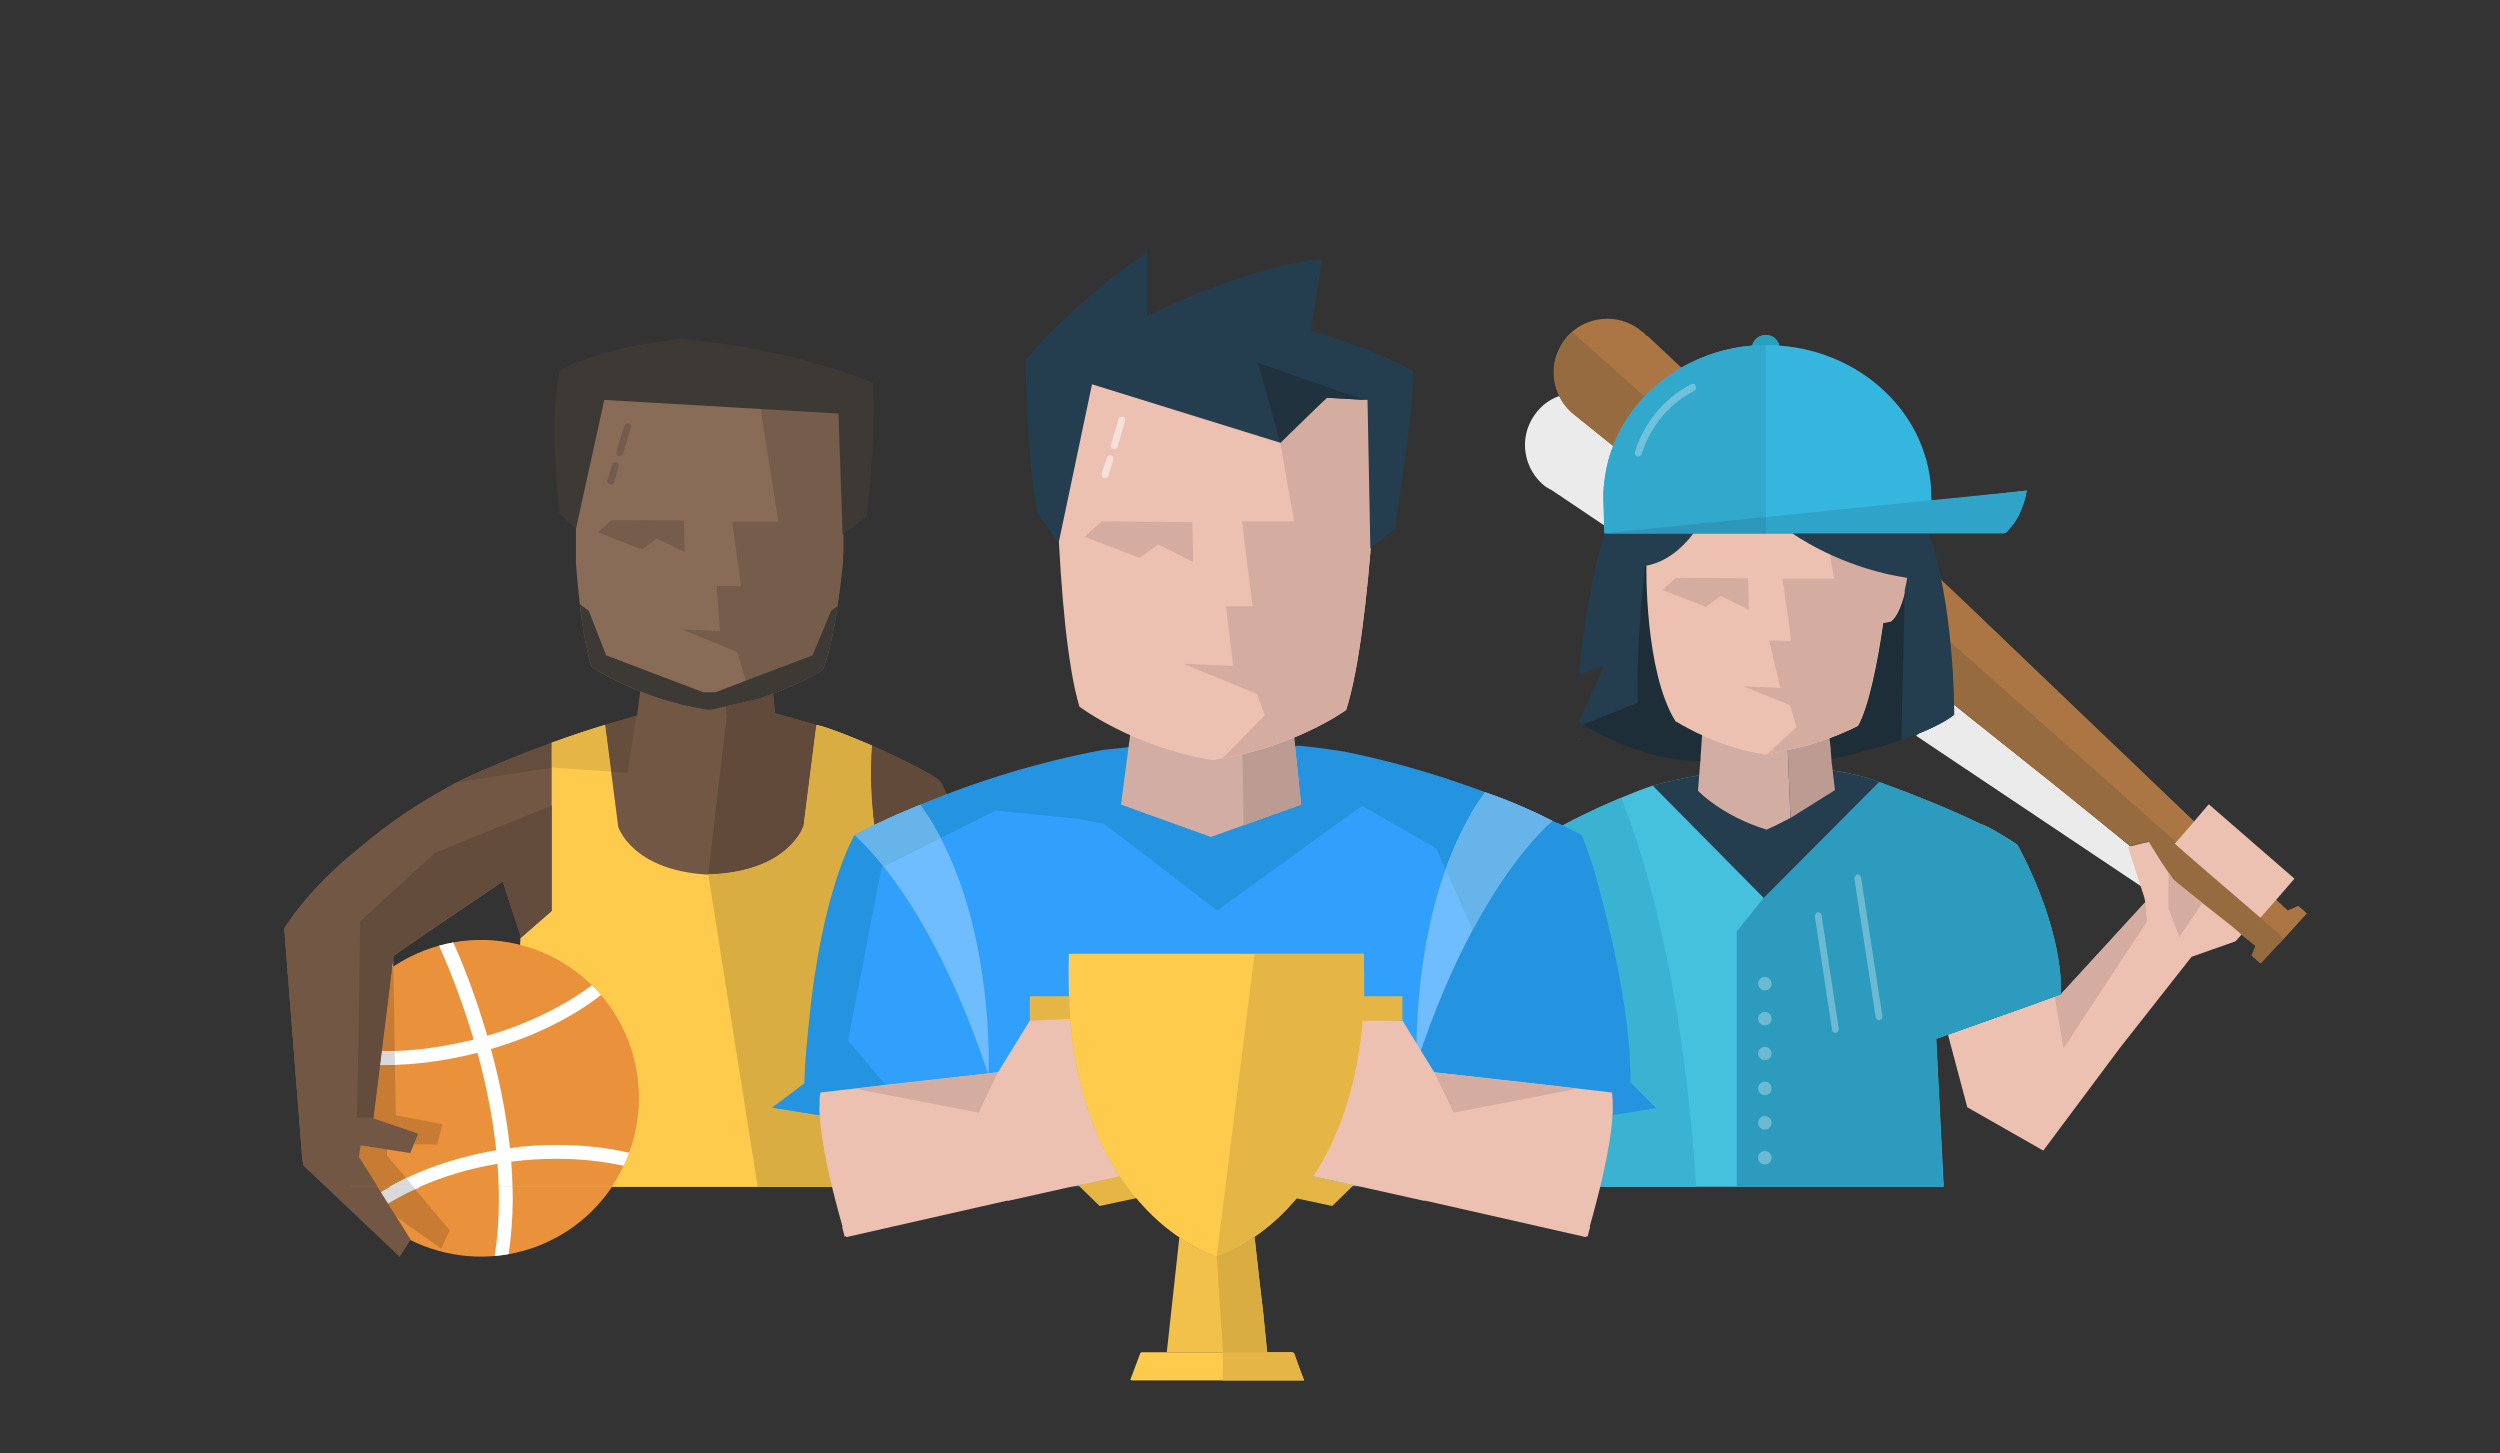 <svg width="351" height="204" viewBox="0 0 351 204" fill="none" xmlns="http://www.w3.org/2000/svg">
<rect x="0" y="0" width="351" height="204" fill="#333333" stroke="none"/>
<g clip-path="url(#clip0_1865_167)">
<path d="M225.699 73.477H225.758V73.418L225.699 69.464V68.402C225.817 66.454 226.171 64.566 226.76 62.796L221.277 58.37C221.041 58.193 220.864 58.016 220.628 57.839C219.921 57.19 219.331 56.422 218.918 55.596C217.562 56.068 216.383 56.954 215.499 58.193C213.14 61.438 213.848 65.982 217.091 68.402H217.149C217.385 68.579 217.621 68.697 217.857 68.815L225.581 74.008L225.64 73.89L225.581 74.008C225.64 73.772 225.699 73.595 225.699 73.595V73.477Z" fill="#EBEBEB"/>
<path d="M231.277 47.12L231.218 47.178C231.041 47.001 230.805 46.765 230.628 46.588H230.569C227.739 44.11 223.494 44.169 220.723 46.588L220.605 46.706C220.546 46.765 220.487 46.824 220.428 46.883C220.31 47.001 220.133 47.12 220.074 47.237L220.015 47.297C217.951 49.716 217.657 53.02 218.954 55.676C219.366 56.502 219.897 57.269 220.664 57.918C220.899 58.095 221.076 58.273 221.312 58.45L226.796 62.875V62.757C227.739 60.161 229.213 57.741 231.1 55.735C232.515 54.201 234.284 52.843 236.171 51.722L231.277 47.12Z" fill="#AB7643"/>
<path d="M218.128 52.253C218.128 54.319 219.013 56.384 220.664 57.918C220.899 58.095 221.076 58.273 221.312 58.45L226.737 62.816C227.68 60.22 229.154 57.859 231.041 55.794L220.723 46.588L220.605 46.706C220.546 46.765 220.487 46.824 220.428 46.883C220.31 47.001 220.133 47.12 220.074 47.237C218.777 48.713 218.128 50.483 218.128 52.253Z" fill="#966B40"/>
<path d="M283.222 118.581C283.222 118.581 279.39 116.044 278.092 115.69C275.321 114.333 271.96 112.916 269.248 111.854C268.172 111.399 267.098 111.002 266.062 110.622C265.681 110.502 265.255 110.346 264.767 110.143C264.573 110.062 264.372 109.991 264.175 109.915C263.957 109.834 263.824 109.789 263.824 109.789C263.173 109.562 262.538 109.35 261.923 109.153C260.407 108.714 258.841 108.392 257.257 108.166L257.574 111.501V111.619C255.274 113.094 253.093 114.274 251.442 115.1L251.324 115.159C249.26 116.163 247.963 116.694 247.963 116.694C242.008 114.982 238.588 111.855 238.352 111.619V111.678V111.619V111.56C238.352 111.2 238.442 110.125 238.582 108.842C234.639 109.538 232.039 110.3 232.039 110.3C231.961 110.327 231.885 110.352 231.807 110.38C231.277 110.557 230.687 110.793 230.156 110.97C226.088 112.563 222.727 114.156 220.899 115.1C220.369 115.395 219.838 115.631 219.366 115.927C219.307 116.045 219.19 116.34 219.19 116.34C218.305 118.287 214.119 127.729 214.119 132.45L218.187 134.043L208.635 138.646L210.64 166.617H272.904L271.843 145.845L273.493 145.255L287.232 140.357L288.706 139.826L289.354 139.59C289.59 129.675 283.222 118.581 283.222 118.581Z" fill="#45C0DD"/>
<path d="M264.767 110.143C264.522 110.045 264.33 109.972 264.175 109.915C264.373 109.991 264.572 110.061 264.767 110.143Z" fill="#45C0DD"/>
<path d="M266.062 110.622C265.623 110.461 265.189 110.301 264.767 110.143C265.255 110.346 265.682 110.501 266.062 110.622Z" fill="#45C0DD"/>
<path d="M214.126 132.16C214.123 132.257 214.119 132.355 214.119 132.448L216.148 133.243L216.482 133.082L214.126 132.16Z" fill="#35B6DF"/>
<path d="M220.899 115.1C220.369 115.395 219.838 115.631 219.366 115.926C219.307 116.044 219.19 116.339 219.19 116.339C218.323 118.248 214.286 127.355 214.126 132.16L216.482 133.083L216.148 133.244L218.187 134.042L208.635 138.645L210.639 166.616H238.128C236.073 133.715 229.066 115.5 227.602 112.006C224.696 113.227 222.328 114.362 220.899 115.1Z" fill="#3AB2D2"/>
<path d="M299.378 119.053L288.588 110.261L278.269 102.058L277.444 101.409L274.26 98.872L269.012 103.298L300.675 124.482L299.378 119.053Z" fill="#EBEBEB"/>
<path d="M320.486 131.977L323.847 128.259C323.847 128.259 323.08 127.492 322.668 127.197C322.668 127.197 321.96 127.551 321.194 127.846L319.543 126.312L307.986 115.277L288.352 96.511L274.968 83.706L271.96 80.874C272.491 83.588 273.022 86.657 273.434 89.843C273.67 91.614 273.906 93.384 274.024 95.154C274.083 96.452 274.142 97.633 274.142 98.754L276.383 100.583L277.267 101.291L278.092 101.94L288.293 110.084L299.024 118.699L300.852 118.227L301.441 118.05H301.5L303.918 122.594L313.47 130.266L314.531 131.092L316.654 132.803C316.359 133.511 316.123 134.16 316.123 134.16L317.302 135.222L320.486 131.977Z" fill="#966B40"/>
<path d="M305.392 118.404L308.045 115.336L288.411 96.57L275.026 83.765L272.019 80.933C272.55 83.647 273.081 86.716 273.493 89.902L305.392 118.404Z" fill="#AB7643"/>
<path d="M320.486 131.977L320.722 131.682L273.552 89.902C273.788 91.672 274.024 93.443 274.142 95.213C274.201 96.511 274.26 97.692 274.26 98.813L276.5 100.642L277.385 101.35L278.21 101.999L288.411 110.143L299.142 118.758L300.97 118.286L301.559 118.109H301.618L304.036 122.653L313.587 130.325L314.649 131.151L316.771 132.862C316.477 133.57 316.241 134.219 316.241 134.219L317.42 135.281L319.72 132.744L320.486 131.977Z" fill="#966B40"/>
<path d="M304.684 123.184L305.156 123.538L307.868 125.722L304.684 123.184Z" fill="#EDC1B2"/>
<path d="M304.448 123.361V123.007L304.33 122.889L304.095 122.712L304.33 123.243L304.448 123.361Z" fill="#DAB2A4"/>
<path d="M301.618 118.168L300.97 118.345L301.618 118.227V118.168Z" fill="#AB7643"/>
<path d="M307.868 125.722L311.76 128.79L311.583 128.672L304.448 122.948L304.684 123.184L307.868 125.722Z" fill="#AB7643"/>
<path d="M304.449 122.948L304.33 122.889L304.449 123.008V122.948Z" fill="#AB7643"/>
<path d="M311.76 128.79L313.411 130.089L311.583 128.672L311.76 128.79Z" fill="#966B40"/>
<path d="M323.847 128.259C323.847 128.259 323.08 127.492 322.668 127.197C322.668 127.197 321.96 127.551 321.194 127.846L319.543 126.312L317.361 128.849L320.663 131.741L323.847 128.259Z" fill="#AB7643"/>
<path d="M288.706 139.825L288.765 140.356L288.706 139.825Z" fill="#EDC1B2"/>
<path d="M304.448 123.361L304.802 124.01L305.156 123.538L304.684 123.184L304.448 122.948V123.007V123.361Z" fill="#C4A093"/>
<path d="M313.411 130.089L311.76 128.79L307.868 125.722L305.156 123.538L303.505 121.119L301.677 118.168L301.618 118.227L300.97 118.345L299.142 118.817H299.083L298.788 118.876V118.994L301.029 125.899L301.205 126.666L289.354 139.589L288.706 139.825L285.168 141.124L273.493 145.254L276.206 155.463L286.878 161.541L297.668 147.084L307.691 134.337L313.882 132.154L314.708 131.21L313.411 130.089Z" fill="#EDC1B2"/>
<path d="M305.981 131.564L309.224 126.784L307.868 125.722L305.156 123.538L304.448 122.476V127.551L305.981 131.564Z" fill="#D5ADA0"/>
<path d="M301.441 129.321C301.441 129.026 301.205 126.666 301.205 126.666L300.97 126.961V126.902L289.354 139.589L288.706 139.825L288.47 139.884L289.708 147.202L301.323 129.557C301.382 129.439 301.441 129.321 301.441 129.321Z" fill="#D5ADA0"/>
<path d="M305.333 118.463L308.104 120.883L317.361 128.849L319.543 126.371L322.137 123.361L310.109 112.916L308.045 115.336L305.392 118.404L305.333 118.463Z" fill="#EDC1B2"/>
<path d="M287.231 140.356L288.706 139.825L289.354 139.589C289.413 137.996 289.236 136.403 289 134.809L275.38 139.235L270.899 133.511L271.842 145.785V145.844L273.493 145.254L287.231 140.356Z" fill="#288BAB"/>
<path d="M287.231 140.356L288.706 139.825L289.354 139.589C289.413 137.996 289.236 136.403 289 134.809L275.38 139.235L270.899 133.511L271.842 145.785V145.844L273.493 145.254L287.231 140.356Z" fill="#288BAB"/>
<path d="M221.725 103.77L221.666 103.711V103.77L221.784 103.829V103.77H221.725Z" fill="#85706B"/>
<path d="M232.039 110.299L247.801 126.253L264.095 109.886C263.922 109.822 263.824 109.789 263.824 109.789C263.791 109.772 263.757 109.758 263.724 109.741C250.453 104.89 232.039 110.299 232.039 110.299Z" fill="#253E4F"/>
<path d="M283.222 118.581C283.222 118.581 279.39 116.044 278.092 115.69C275.321 114.333 271.96 112.916 269.248 111.854C268.172 111.399 267.098 111.002 266.062 110.622C265.681 110.502 265.255 110.346 264.767 110.143C264.572 110.062 264.372 109.991 264.175 109.915C263.957 109.834 263.824 109.789 263.824 109.789L263.706 109.907L247.786 125.899L247.668 126.017L247.55 126.135L243.836 130.797V143.012V166.616H272.845L271.842 145.844L273.493 145.254L287.232 140.356L288.706 139.825L289.354 139.589C289.59 129.675 283.222 118.581 283.222 118.581Z" fill="#2D9BBE"/>
<path d="M266.062 110.622C265.623 110.461 265.189 110.301 264.767 110.143C265.255 110.346 265.682 110.501 266.062 110.622Z" fill="#2D9BBE"/>
<path d="M264.175 109.915C264.373 109.991 264.572 110.061 264.767 110.142C264.522 110.045 264.33 109.972 264.175 109.915Z" fill="#2D9BBE"/>
<path d="M260.817 122.771H260.758C260.64 122.771 260.581 122.83 260.522 122.948C260.404 123.066 260.345 123.184 260.345 123.302L263.352 142.835C263.411 143.071 263.588 143.248 263.824 143.248H263.883C264.119 143.189 264.295 142.953 264.295 142.717L261.288 123.184C261.229 122.948 261.053 122.771 260.817 122.771Z" fill="#6CB9D2"/>
<path d="M255.274 128.082H255.215C255.097 128.082 255.038 128.141 254.979 128.259C254.861 128.377 254.802 128.495 254.802 128.613L257.22 144.605C257.279 144.841 257.456 145.018 257.692 145.018H257.751C257.986 144.959 258.163 144.723 258.163 144.487L255.746 128.495C255.687 128.259 255.51 128.082 255.274 128.082Z" fill="#6CB9D2"/>
<path d="M247.786 137.17C247.255 137.17 246.843 137.583 246.843 138.114C246.843 138.645 247.255 139.058 247.786 139.058C248.317 139.058 248.729 138.645 248.729 138.114C248.729 137.642 248.317 137.17 247.786 137.17Z" fill="#6CB9D2"/>
<path d="M247.786 142.068C247.255 142.068 246.843 142.481 246.843 143.012C246.843 143.543 247.255 143.956 247.786 143.956C248.317 143.956 248.729 143.543 248.729 143.012C248.729 142.481 248.317 142.068 247.786 142.068Z" fill="#6CB9D2"/>
<path d="M247.786 146.966C247.255 146.966 246.843 147.379 246.843 147.91C246.843 148.441 247.255 148.854 247.786 148.854C248.317 148.854 248.729 148.441 248.729 147.91C248.729 147.438 248.317 146.966 247.786 146.966Z" fill="#6CB9D2"/>
<path d="M247.786 151.863C247.255 151.863 246.843 152.277 246.843 152.808C246.843 153.339 247.255 153.752 247.786 153.752C248.317 153.752 248.729 153.339 248.729 152.808C248.729 152.277 248.317 151.863 247.786 151.863Z" fill="#6CB9D2"/>
<path d="M247.786 156.702C247.255 156.702 246.843 157.115 246.843 157.646C246.843 158.178 247.255 158.591 247.786 158.591C248.317 158.591 248.729 158.178 248.729 157.646C248.729 157.115 248.317 156.702 247.786 156.702Z" fill="#6CB9D2"/>
<path d="M247.786 161.6C247.255 161.6 246.843 162.013 246.843 162.544C246.843 163.075 247.255 163.489 247.786 163.489C248.317 163.489 248.729 163.075 248.729 162.544C248.729 162.072 248.317 161.6 247.786 161.6Z" fill="#6CB9D2"/>
<path d="M274.259 98.538C274.259 98.538 274.259 98.538 274.259 98.479C274.259 97.358 274.2 96.177 274.141 94.879C273.965 93.109 273.788 91.279 273.552 89.568C273.139 86.382 272.608 83.313 272.078 80.599C271.665 78.356 271.252 76.409 270.898 74.816H251.736H251.618H237.762H225.321C224.437 77.766 222.55 85.083 221.783 94.643L225.321 93.404L221.629 101.381L222.312 101.783C222.313 101.783 222.313 101.784 222.314 101.784C222.322 101.789 222.332 101.795 222.34 101.801L223.275 102.352C225.758 103.747 232.076 106.86 238.646 106.86H255.568C256.125 106.772 256.667 106.678 257.201 106.58C258.158 106.376 269.782 103.841 274.259 100.431C274.259 99.837 274.259 99.237 274.259 98.538Z" fill="#1E2E38"/>
<path d="M222.34 101.8C222.52 101.913 222.836 102.104 223.275 102.351L222.34 101.8Z" fill="#1E2E38"/>
<path d="M225.262 74.875C224.378 77.825 222.491 85.142 221.724 94.702L225.262 93.463L221.604 101.366L222.216 101.727C223.212 101.323 228.592 99.21 229.92 98.656C229.743 92.755 230.333 85.615 230.687 81.956C230.745 80.894 230.863 80.008 230.981 79.477L231.099 79.536C231.099 79.477 231.099 79.477 231.099 79.418C233.87 78.887 236.052 77.117 237.703 74.875H225.262Z" fill="#253E4F"/>
<path d="M248.139 105.206L248.257 105.088C248.021 105.147 247.844 105.147 247.609 105.206C244.484 104.616 241.771 103.613 239.531 102.61V102.669L239.413 102.61V102.551L239 102.374C239 102.433 239 102.551 239 102.728C238.941 103.377 238.882 104.793 238.764 106.268C238.764 106.327 238.764 106.327 238.764 106.386V106.504C238.764 106.681 238.705 106.917 238.705 107.094C238.587 108.865 238.411 110.517 238.411 110.989V111.048C238.646 111.284 242.007 114.648 248.021 116.477C248.021 116.477 249.318 115.946 251.381 114.825L250.972 104.552L248.139 105.206Z" fill="#D1ADA3"/>
<path d="M251.5 114.766L257.632 110.93L257.16 106.976L257.043 105.442V105.383V105.265L256.807 103.082V102.905V102.787C255.804 103.2 254.743 103.554 253.564 103.967L251.205 104.498L250.972 104.552L251.381 114.825C251.382 114.825 251.382 114.825 251.382 114.825L251.5 114.766Z" fill="#BC9B92"/>
<path d="M239.531 102.551C239.472 102.551 239.472 102.492 239.413 102.492V102.551C239.472 102.551 239.472 102.61 239.531 102.551Z" fill="#D1ADA3"/>
<path d="M264.413 87.444C265.002 87.385 265.474 87.267 265.474 87.267C266.476 86.559 267.125 84.493 267.538 82.9C267.774 81.72 267.891 80.776 267.891 80.776C267.656 80.717 267.42 80.599 267.184 80.54C264.118 79.418 251.736 74.875 251.736 74.875H237.762C236.111 77.058 233.929 78.887 231.158 79.418C231.158 79.418 230.863 94.171 235.227 101.252C235.816 101.606 236.524 102.019 237.349 102.433C237.821 102.669 238.352 102.964 238.941 103.2C239.118 103.259 239.236 103.318 239.413 103.436C239.472 103.436 239.472 103.436 239.531 103.495C241.771 104.498 244.484 105.383 247.609 105.914C247.609 105.914 247.785 105.973 248.139 105.914L251.205 105.265L253.564 104.734C254.743 104.38 255.804 104.026 256.807 103.672C258.517 103.023 259.873 102.433 260.875 101.901C262.29 99.364 263.528 93.581 264.413 87.444Z" fill="#EDC1B2"/>
<path d="M264.354 87.444C264.943 87.385 265.415 87.267 265.415 87.267C266.417 86.559 267.066 84.493 267.479 82.9C267.715 81.72 267.833 80.776 267.833 80.776C267.538 80.658 267.243 80.599 266.948 80.481L266.771 80.717C266.771 80.717 262.644 80.245 256.866 77.589L257.514 81.248H250.262L251.5 89.981L248.375 89.922L249.967 96.591L244.778 96.354L251.323 99.01L252.208 102.078L248.198 105.796L248.08 105.914L251.146 105.265L253.505 104.734C254.684 104.38 255.745 104.026 256.748 103.672C258.458 103.023 259.814 102.433 260.816 101.901C262.231 99.364 263.469 93.581 264.354 87.444Z" fill="#D5ADA0"/>
<path d="M245.427 81.189L235.285 81.13L233.399 82.841L239.531 85.201L241.594 83.667L245.545 85.615L245.427 81.189Z" fill="#D5ADA0"/>
<path d="M270.839 74.875H251.618C253.623 76.232 259.578 79.891 267.773 81.13C267.715 81.484 267.597 82.133 267.42 82.9L267.361 86.677L266.953 103.889C269.836 102.898 272.668 101.686 274.377 100.341C274.37 97.999 274.21 84.83 270.839 74.875Z" fill="#253E4F"/>
<path d="M274.377 100.662C274.377 100.724 274.439 100.662 274.377 100.662V100.662Z" fill="#253E4F"/>
<path d="M281.783 74.663C281.901 74.486 282.078 74.309 282.255 74.073C284.083 72.126 284.555 68.88 284.555 68.88L272.644 70.238L271.17 70.415L271.111 68.408C270.345 57.786 261.206 49.348 249.826 48.522C249.59 47.636 248.824 46.987 247.88 47.046C246.937 47.046 246.229 47.696 245.994 48.522C242.338 48.817 239.036 49.938 236.088 51.59C234.142 52.77 232.255 54.187 230.781 55.78C228.836 57.904 227.244 60.383 226.3 63.097C226.3 63.156 226.3 63.156 226.241 63.215C225.593 65.104 225.239 67.051 225.121 69.116V70.238L225.239 74.368V74.427L225.257 74.875H281.263C281.318 74.863 281.371 74.85 281.43 74.841C281.548 74.781 281.724 74.722 281.783 74.663Z" fill="#35B6DF"/>
<path d="M247.88 48.462H247.762C247.173 48.462 246.583 48.521 245.994 48.521C242.338 48.816 239.036 49.937 236.088 51.59C234.142 52.77 232.255 54.186 230.781 55.779C228.836 57.904 227.244 60.382 226.3 63.097C226.3 63.156 226.3 63.156 226.241 63.215C225.593 65.103 225.239 67.05 225.121 69.116V70.237L225.239 74.368V74.427L225.257 74.875H233.544H247.91V73.187V48.462H247.88Z" fill="#32A8CD"/>
<path d="M247.821 48.462H247.939C248.588 48.462 249.237 48.462 249.826 48.521C249.59 47.636 248.824 46.987 247.88 47.046C246.937 47.046 246.229 47.695 245.994 48.521C246.583 48.522 247.173 48.462 247.821 48.462Z" fill="#2AA1BC"/>
<path d="M237.68 53.891C237.621 53.891 237.503 53.891 237.444 53.95C234.319 55.543 232.314 57.904 231.135 59.91C229.956 61.857 229.543 63.451 229.543 63.51C229.484 63.746 229.661 64.041 229.897 64.1C229.956 64.1 229.956 64.1 230.015 64.1C230.251 64.1 230.428 63.923 230.487 63.746C230.546 63.569 230.958 62.093 232.079 60.264C233.199 58.435 235.027 56.31 237.857 54.894C238.093 54.776 238.211 54.481 238.093 54.245C238.034 53.95 237.857 53.891 237.68 53.891Z" fill="#70C2DC"/>
<path d="M271.165 70.233L247.91 72.584L225.257 74.875H247.91H281.263C281.318 74.862 281.371 74.85 281.43 74.84C281.548 74.781 281.724 74.722 281.783 74.663C281.901 74.486 282.078 74.309 282.255 74.073C284.083 72.125 284.555 68.88 284.555 68.88L271.165 70.233Z" fill="#30A3C8"/>
<path d="M247.91 72.584L225.257 74.875H247.91V73.187V72.584Z" fill="#2D97B8"/>
<path d="M79.037 131.408L78.996 131.444C78.996 131.444 79.013 131.431 79.037 131.413L79.037 131.408Z" fill="#725744"/>
<path d="M73.159 108.429C72.752 108.603 72.331 108.793 71.903 108.991L71.911 109.016C72.327 108.82 72.743 108.625 73.159 108.429Z" fill="#725744"/>
<path d="M88.2 146.18C83.778 134.731 70.924 129.125 59.485 133.551C48.047 138.036 42.386 150.9 46.868 162.289C51.29 173.738 64.143 179.344 75.582 174.918C86.962 170.492 92.622 157.628 88.2 146.18Z" fill="#EA913C"/>
<path d="M78.235 160.814C76.097 160.814 73.845 160.93 71.591 161.269C71.063 156.304 70.057 151.557 68.918 147.352C74.972 145.576 80.274 142.953 84.375 139.77C83.965 139.291 83.537 138.834 83.091 138.396C79.218 141.307 74.155 143.804 68.396 145.493C68.354 145.349 68.313 145.201 68.271 145.058C66.472 138.947 64.524 134.355 63.635 132.391C62.967 132.51 62.299 132.658 61.634 132.841C62.363 134.485 64.459 139.226 66.385 145.648C66.421 145.769 66.456 145.895 66.492 146.017C66.436 146.031 66.382 146.047 66.326 146.062C62.021 147.124 57.835 147.655 53.944 147.655C51.333 147.655 48.834 147.396 46.563 146.987C46.35 147.6 46.165 148.223 46.006 148.854C48.476 149.331 51.099 149.602 53.885 149.602C57.953 149.602 62.257 149.071 66.738 147.95C66.834 147.926 66.927 147.899 67.022 147.875C68.161 152.021 69.149 156.692 69.663 161.562C62.276 162.813 55.78 165.513 50.998 169.05C51.426 169.528 51.87 169.987 52.334 170.423C56.758 167.195 62.889 164.644 69.838 163.459C69.967 165.102 70.041 166.761 70.041 168.427C70.041 171.082 69.864 173.738 69.451 176.334L69.476 176.338C70.121 176.281 70.766 176.198 71.411 176.083C71.774 173.543 71.986 170.956 71.986 168.368C71.986 166.621 71.906 164.884 71.769 163.166C73.982 162.878 76.138 162.762 78.236 162.762C81.528 162.762 84.664 163.123 87.555 163.743C87.837 163.146 88.094 162.536 88.323 161.916C85.229 161.201 81.816 160.814 78.235 160.814Z" fill="white"/>
<path opacity="0.15" d="M40.53 136.864L40.59 137.131L46.489 163.69L46.788 164.541L61.95 175.327L63.067 172.854L63.129 172.716L60.202 169.246L58.981 167.797L54.329 162.281L54.34 160.67L54.389 160.671L61.377 160.746L61.395 160.679L61.822 159.014L62.107 157.901L62.085 157.898L55.569 156.647L55.567 156.571L55.455 149.845L55.454 149.787L55.422 147.884L55.291 140.034L55.237 137.403L55.236 137.375L55.235 137.337L55.169 134.162C49.399 134.825 43.791 135.456 40.303 135.845L40.53 136.864Z" fill="black"/>
<path d="M64.196 109.904C64.058 109.973 63.934 110.03 63.811 110.088C63.964 110.011 64.116 109.928 64.255 109.845C64.841 109.569 65.428 109.293 66.014 109.016L66.007 108.991C65.131 109.396 64.223 109.841 63.311 110.317C63.435 110.268 63.57 110.204 63.705 110.138C63.55 110.213 63.401 110.287 63.252 110.376C63.017 110.494 62.84 110.612 62.604 110.73L62.648 110.738C58.913 112.77 54.685 115.491 50.399 119.169C47.569 121.411 44.031 124.716 41.26 128.433C41.142 128.61 41.024 128.787 40.906 128.964H40.902L39.904 130.381L40.295 135.381L40.316 135.654L42.439 162.777L42.616 163.663L56.118 176.468L57.57 174.175L57.651 174.048L55.239 170.202L54.233 168.596L50.399 162.482L50.635 160.889L50.684 160.896L57.592 161.951L57.619 161.887L58.274 160.298L58.712 159.236L58.692 159.229L52.415 157.078L52.425 157.002L53.255 150.327L53.263 150.269L53.497 148.381L54.467 140.589L54.781 137.977L54.785 137.948L54.789 137.912L55.198 134.511L55.234 134.216L59.42 131.325C63.488 128.551 69.267 124.657 70.564 123.771L66.022 109.044C65.414 109.33 64.805 109.617 64.196 109.904Z" fill="#725744"/>
<path d="M53.255 150.327L53.263 150.27L53.497 148.381L54.467 140.59L54.781 137.978L54.785 137.949L54.789 137.912L55.198 134.512L55.234 134.217L59.42 131.325C63.488 128.552 69.267 124.657 70.564 123.772L72.133 128.52L73.099 131.443L73.14 131.408L73.139 131.413C73.116 131.431 73.099 131.443 73.099 131.443L73.079 131.771L77.449 127.963V113.152L61.049 119.809L50.554 129.428L50.2 152.619L50.082 156.986L51.533 156.991L52.419 157.041L52.424 157.003L53.255 150.327Z" fill="#644C3C"/>
<path d="M79.044 131.341L79.004 131.376L79.044 131.346V131.341Z" fill="#725744"/>
<path d="M73.166 108.361C72.76 108.535 72.338 108.726 71.91 108.924L71.918 108.949C72.334 108.753 72.75 108.557 73.166 108.361Z" fill="#725744"/>
<path d="M130.543 111.758H130.483C130.483 111.819 130.543 111.758 130.543 111.758Z" fill="#FFCB4D"/>
<path d="M73.148 131.341L73.107 131.376L73.148 131.346V131.341Z" fill="#725744"/>
<path d="M50.407 162.415L50.642 160.822L50.691 160.83L57.6 161.884L57.627 161.82L58.282 160.231L58.72 159.17L58.7 159.162L52.423 157.01L52.432 156.934L53.263 150.26L53.27 150.202L53.506 148.313L54.475 140.522L54.789 137.91L54.793 137.881L54.797 137.844L55.206 134.444L55.242 134.149L59.428 131.258C63.496 128.484 69.274 124.589 70.572 123.704L72.141 128.452L73.107 131.376L73.148 131.34L73.147 131.345L73.107 131.376L72.994 133.201L70.919 166.637H126.907L124.699 129.959L125.334 129.717L130.182 145.892L140.795 142.942C141.09 134.208 137.906 124.766 137.081 122.406C135.665 117.331 133.189 112.02 132.305 110.191C132.232 110.026 132.112 109.87 131.982 109.729L131.977 109.72C131.65 109.25 130.064 108.42 130.064 108.42C129.474 108.066 128.826 107.712 128.177 107.417H128.154C128.084 107.38 128.013 107.34 127.943 107.302L127.942 107.299L127.874 107.265C127.768 107.209 127.66 107.158 127.552 107.103C127.334 106.991 127.114 106.883 126.894 106.773L126.753 106.704C126.442 106.549 126.131 106.393 125.819 106.237H125.793C124.834 105.771 123.872 105.321 122.911 104.902C122.371 104.651 121.839 104.44 121.338 104.231L121.335 104.254L121.279 104.232V104.231C121.213 104.205 121.148 104.179 121.082 104.153C120.457 103.899 119.831 103.642 119.215 103.405C118.72 103.219 118.236 103.044 117.758 102.875C116.44 102.384 115.186 101.979 114.085 101.615H114.085C114.052 101.603 113.947 101.573 113.789 101.529L113.785 101.557L113.778 101.555L113.782 101.527C112.653 101.206 108.856 100.162 108.823 100.162C108.793 100.162 108.541 97.43 108.449 96.413L89.995 96.313L89.97 96.502L89.511 99.922L89.498 99.925L89.462 100.284L89.439 100.456L84.847 101.811L84.84 101.813C82.895 102.403 80.359 103.229 77.588 104.232C77.411 104.291 77.293 104.35 77.116 104.409L77.004 104.465L76.998 104.468C74.168 105.472 71.102 106.711 67.977 108.068C67.859 108.127 67.8 108.127 67.682 108.186C67.505 108.245 67.388 108.304 67.211 108.422C66.208 108.894 65.206 109.366 64.204 109.838C64.066 109.907 63.942 109.965 63.819 110.023C63.971 109.945 64.124 109.863 64.263 109.779C65.265 109.307 66.267 108.835 67.27 108.363C66.031 108.894 64.675 109.543 63.319 110.251C63.443 110.202 63.578 110.138 63.713 110.073C63.557 110.148 63.409 110.222 63.26 110.31C63.024 110.428 62.847 110.547 62.612 110.665L62.655 110.673C58.921 112.705 54.693 115.426 50.407 119.103C47.576 121.345 44.039 124.65 41.267 128.368C41.15 128.545 41.032 128.722 40.914 128.899H40.91L39.911 130.315L40.303 135.315L40.324 135.589L42.447 162.712L42.624 163.597L45.831 166.639H53.054L50.407 162.415Z" fill="#725744"/>
<path d="M124.647 111.758H124.586C124.586 111.819 124.647 111.758 124.647 111.758Z" fill="#FFCB4D"/>
<path d="M126.573 130.207L125.617 126.752C121.75 117.914 122.204 107.42 122.404 104.68C122.404 104.68 116.464 102.076 114.616 101.789L114.453 103.077L112.819 115.947C112.819 115.947 112.405 117.309 110.845 118.812C109.094 120.529 105.854 122.452 100.021 122.745C99.899 122.745 99.838 122.745 99.717 122.745C99.596 122.745 99.535 122.745 99.414 122.745L99.44 122.8C88.67 122.221 86.798 116.068 86.798 116.068L86.758 115.758L86.756 115.747L85.946 109.463L85.077 102.728L84.985 101.982L84.959 101.776L84.847 101.809L84.84 101.811C82.894 102.401 80.359 103.227 77.588 104.23L77.457 104.279V127.894L73.086 131.703L72.994 133.2L72.954 133.838L70.919 166.636H127.338L126.573 130.207Z" fill="#FFCB4D"/>
<path d="M88.207 146.112C83.785 134.664 70.931 129.058 59.492 133.484C48.054 137.969 42.394 150.833 46.875 162.222C47.488 163.812 48.27 165.284 49.183 166.637H85.876C89.818 160.805 90.941 153.189 88.207 146.112Z" fill="#EA913C"/>
<path d="M69.845 163.392C69.929 164.467 69.979 165.55 70.011 166.637H71.957C71.924 165.451 71.87 164.269 71.777 163.098C73.99 162.811 76.146 162.694 78.243 162.694C81.536 162.694 84.672 163.055 87.562 163.676C87.845 163.078 88.101 162.469 88.33 161.849C85.237 161.134 81.824 160.747 78.243 160.747C76.105 160.747 73.853 160.863 71.6 161.201C71.071 156.237 70.065 151.49 68.926 147.285C74.98 145.509 80.282 142.886 84.384 139.703C83.974 139.224 83.545 138.767 83.1 138.329C79.226 141.24 74.164 143.736 68.405 145.426C68.363 145.281 68.322 145.134 68.28 144.991C66.48 138.879 64.532 134.288 63.642 132.323C62.974 132.443 62.307 132.591 61.642 132.774C62.372 134.418 64.468 139.159 66.393 145.581C66.429 145.702 66.465 145.828 66.501 145.95C66.445 145.964 66.39 145.98 66.334 145.994C62.03 147.056 57.843 147.588 53.952 147.588C51.342 147.588 48.843 147.329 46.572 146.92C46.359 147.533 46.173 148.156 46.014 148.787C48.484 149.264 51.107 149.535 53.893 149.535C57.961 149.535 62.266 149.004 66.747 147.883C66.842 147.858 66.935 147.832 67.031 147.808C68.169 151.954 69.157 156.625 69.671 161.495C64.021 162.452 58.895 164.259 54.656 166.637H58.897C62.168 165.195 65.872 164.069 69.845 163.392Z" fill="white"/>
<path d="M55.188 134.592L55.038 135.834C55.096 135.795 55.153 135.756 55.211 135.718L55.188 134.592Z" fill="#D9D9D9"/>
<path d="M55.458 149.509C54.932 149.526 54.41 149.535 53.891 149.535C53.711 149.535 53.532 149.534 53.353 149.531L53.269 150.202L53.262 150.26L52.431 156.934L52.422 157.01L58.699 159.162L58.719 159.17L58.281 160.231L58.111 160.644L61.384 160.68L61.401 160.613L61.828 158.948L62.113 157.835L62.092 157.831L55.576 156.581L55.575 156.504L55.463 149.779L55.462 149.72L55.458 149.509ZM55.211 135.718C55.154 135.756 55.096 135.795 55.038 135.834L54.797 137.844L54.792 137.881L54.788 137.91L54.474 140.522L53.595 147.586C53.713 147.587 53.831 147.588 53.95 147.588C54.438 147.588 54.929 147.579 55.426 147.563L55.299 139.967L55.244 137.336L55.244 137.307L55.243 137.27L55.211 135.718Z" fill="#C77B33"/>
<path d="M55.426 147.562C54.929 147.579 54.438 147.587 53.95 147.587C53.832 147.587 53.713 147.586 53.595 147.585L53.504 148.313L53.353 149.531C53.531 149.533 53.711 149.534 53.891 149.534C54.409 149.534 54.932 149.525 55.458 149.508L55.43 147.816L55.426 147.562Z" fill="#D9D9D9"/>
<path d="M40.338 135.775C40.329 135.776 40.321 135.777 40.312 135.778L40.354 135.966L40.338 135.775Z" fill="#D9D9D9"/>
<path d="M57.028 165.406L54.336 162.214L54.342 161.387L50.691 160.829L50.642 160.821L50.406 162.415L53.053 166.636H54.67C55.432 166.21 56.211 165.794 57.028 165.406Z" fill="#C77B33"/>
<path d="M57.028 165.406C56.211 165.794 55.432 166.21 54.67 166.637H58.066L57.028 165.406Z" fill="#D9D9D9"/>
<path d="M127.942 107.303L127.941 107.299L127.873 107.266L127.941 107.299L127.942 107.303Z" fill="#D9D9D9"/>
<path d="M122.911 104.902C123.872 105.321 124.833 105.771 125.793 106.237C124.833 105.771 123.872 105.321 122.911 104.902Z" fill="#D9D9D9"/>
<path d="M128.177 107.417C128.826 107.712 129.474 108.066 130.064 108.42C129.474 108.066 128.825 107.712 128.177 107.417H128.154C128.083 107.38 128.013 107.34 127.943 107.303C128.014 107.34 128.083 107.38 128.154 107.418H128.177V107.417Z" fill="#D9D9D9"/>
<path d="M126.893 106.773L126.753 106.704C126.441 106.549 126.13 106.393 125.819 106.237C126.13 106.393 126.441 106.549 126.753 106.704L126.893 106.773Z" fill="#D9D9D9"/>
<path d="M127.873 107.266C127.766 107.21 127.658 107.159 127.551 107.103C127.332 106.991 127.112 106.883 126.892 106.773C127.112 106.884 127.332 106.991 127.551 107.103C127.658 107.159 127.766 107.209 127.873 107.266Z" fill="#D9D9D9"/>
<path d="M131.977 109.72C131.711 109.338 130.614 108.719 130.212 108.5C130.614 108.719 131.711 109.339 131.977 109.72Z" fill="#D9D9D9"/>
<path d="M120.319 103.796C120.471 103.859 120.619 103.921 120.76 103.979C120.619 103.921 120.471 103.859 120.319 103.796Z" fill="#D9D9D9"/>
<path d="M137.854 124.745C138.97 128.317 140.671 134.693 140.805 141C140.671 134.693 138.97 128.317 137.854 124.745Z" fill="#D9D9D9"/>
<path d="M137.08 122.406C135.665 117.331 133.189 112.02 132.304 110.191C132.231 110.026 132.112 109.87 131.981 109.729C132.112 109.87 132.231 110.026 132.304 110.191C133.189 112.02 135.665 117.331 137.08 122.406Z" fill="#D9D9D9"/>
<path d="M137.467 123.542C137.545 123.778 137.629 124.035 137.718 124.313C137.629 124.035 137.545 123.778 137.467 123.542Z" fill="#D9D9D9"/>
<path d="M113.778 101.554L113.786 101.556L113.778 101.554Z" fill="#D9D9D9"/>
<path d="M113.782 101.526C112.652 101.206 108.856 100.161 108.823 100.161C108.802 100.161 108.677 98.87 108.57 97.732C108.677 98.87 108.802 100.161 108.823 100.161C108.855 100.161 112.652 101.206 113.782 101.526Z" fill="#D9D9D9"/>
<path d="M126.656 134.13V134.13L127.337 166.637H127.338L126.656 134.13Z" fill="#D9D9D9"/>
<path d="M114.085 101.614C114.259 101.671 114.436 101.73 114.616 101.789C114.438 101.73 114.256 101.671 114.085 101.614C114.052 101.603 113.947 101.573 113.789 101.528C113.947 101.573 114.052 101.603 114.085 101.614Z" fill="#D9D9D9"/>
<path d="M115.365 101.964C115.26 101.934 115.159 101.907 115.063 101.884C115.159 101.907 115.259 101.934 115.365 101.964Z" fill="#D9D9D9"/>
<path d="M115.063 101.884C114.934 101.852 114.812 101.824 114.706 101.805C114.813 101.824 114.935 101.852 115.063 101.884Z" fill="#D9D9D9"/>
<path d="M120.319 103.796C118.762 103.153 116.687 102.335 115.365 101.963C116.687 102.335 118.762 103.153 120.319 103.796Z" fill="#D9D9D9"/>
<path d="M124.646 111.758C124.646 111.758 124.619 111.785 124.602 111.785C124.593 111.785 124.586 111.779 124.586 111.758H124.646ZM122.371 104.666C122.393 104.675 122.404 104.68 122.404 104.68C122.204 107.42 121.75 117.915 125.617 126.753L126.573 130.207L126.656 134.131V134.131L130.182 145.893L140.795 142.943C140.808 142.559 140.814 142.174 140.814 141.788C140.815 133.393 137.87 124.664 137.081 122.407C135.666 117.332 133.189 112.021 132.305 110.192C132.232 110.027 132.112 109.871 131.982 109.73L131.977 109.722C131.65 109.251 130.064 108.422 130.064 108.422C129.475 108.067 128.826 107.713 128.178 107.418H128.155C128.084 107.381 128.014 107.341 127.943 107.303L127.942 107.3L127.875 107.266C127.768 107.211 127.66 107.159 127.553 107.104C127.334 106.992 127.114 106.884 126.894 106.774L126.754 106.706C126.442 106.55 126.131 106.394 125.82 106.238H125.794C124.834 105.773 123.873 105.322 122.912 104.903C122.741 104.824 122.573 104.753 122.405 104.681L122.379 104.67C122.376 104.668 122.373 104.667 122.371 104.666ZM122.029 104.517C122.12 104.556 122.195 104.589 122.255 104.615C122.179 104.582 122.104 104.549 122.029 104.517ZM101.656 96.375L101.994 100.792L99.446 122.746C99.547 122.746 99.607 122.746 99.717 122.746C99.839 122.746 99.9 122.746 100.02 122.746C105.854 122.453 109.094 120.529 110.845 118.813C112.405 117.31 112.819 115.947 112.819 115.947L114.453 103.078L114.616 101.79C114.435 101.73 114.259 101.672 114.085 101.615H114.085C114.052 101.603 113.947 101.573 113.789 101.528L113.785 101.557L113.778 101.555L113.782 101.527C112.652 101.206 108.856 100.162 108.823 100.162C108.793 100.162 108.541 97.43 108.448 96.413L101.656 96.375Z" fill="#614A3A"/>
<path d="M124.647 111.758H124.586C124.586 111.778 124.592 111.785 124.602 111.785C124.62 111.785 124.647 111.758 124.647 111.758Z" fill="#D9AD42"/>
<path d="M126.656 134.13L126.573 130.206L125.617 126.751C121.75 117.913 122.204 107.419 122.404 104.679C122.404 104.679 122.393 104.674 122.371 104.664C122.332 104.648 122.294 104.631 122.256 104.614C122.196 104.588 122.121 104.556 122.03 104.517C122.029 104.516 122.027 104.516 122.026 104.515C121.734 104.389 121.291 104.201 120.761 103.979C118.907 103.204 115.983 102.035 114.707 101.803C114.697 101.802 114.688 101.8 114.678 101.799C114.678 101.799 114.678 101.799 114.678 101.799C114.674 101.798 114.671 101.798 114.668 101.797C114.667 101.797 114.667 101.797 114.666 101.797C114.664 101.797 114.663 101.796 114.662 101.796C114.66 101.796 114.658 101.796 114.657 101.795C114.655 101.795 114.654 101.795 114.652 101.795C114.65 101.795 114.649 101.794 114.647 101.794C114.646 101.794 114.645 101.793 114.644 101.793C114.641 101.793 114.64 101.793 114.637 101.792C114.636 101.792 114.635 101.792 114.634 101.792C114.632 101.791 114.629 101.791 114.627 101.791C114.627 101.791 114.625 101.791 114.625 101.79C114.622 101.789 114.619 101.789 114.617 101.789L114.454 103.076L112.82 115.946C112.82 115.946 112.406 117.309 110.846 118.812C109.095 120.529 105.855 122.451 100.022 122.745C99.9 122.745 99.84 122.745 99.719 122.745C99.608 122.745 99.548 122.745 99.447 122.745L99.441 122.799L106.382 166.636H127.339L126.656 134.13Z" fill="#D9AD42"/>
<path d="M50.406 162.415L50.642 160.822L50.691 160.83L57.6 161.884L57.626 161.82L58.282 160.231L58.72 159.17L58.7 159.162L52.423 157.01L52.432 156.934L53.263 150.26L53.27 150.202L53.505 148.313L54.475 140.522L54.789 137.91L54.793 137.881L54.797 137.844L55.206 134.444L55.241 134.149L59.428 131.257C63.496 128.484 69.274 124.589 70.571 123.704L66.03 108.976C65.421 109.263 64.812 109.55 64.203 109.837C64.065 109.906 63.941 109.963 63.818 110.021C63.971 109.943 64.123 109.861 64.262 109.778C64.849 109.501 65.435 109.225 66.021 108.949L66.014 108.924C65.138 109.329 64.23 109.774 63.319 110.25C63.442 110.201 63.577 110.136 63.712 110.071C63.557 110.146 63.408 110.22 63.26 110.309C63.024 110.427 62.847 110.545 62.611 110.663L62.655 110.671C58.92 112.703 54.692 115.424 50.406 119.101C47.576 121.344 44.038 124.648 41.267 128.366C41.149 128.543 41.031 128.72 40.913 128.897H40.909L39.911 130.313L40.302 135.313L40.323 135.587L42.446 162.71L42.623 163.595L45.83 166.637H53.053L50.406 162.415Z" fill="#725744"/>
<path d="M53.263 150.26L53.27 150.202L53.504 148.314L54.474 140.523L54.788 137.91L54.792 137.881L54.796 137.845L55.205 134.445L55.241 134.15L59.427 131.258C63.495 128.485 69.274 124.59 70.571 123.705L72.14 128.453L73.106 131.376L73.147 131.341L73.146 131.345L73.106 131.376L73.085 131.704L77.456 127.896V113.085L61.056 119.742L50.561 129.361L50.207 152.552L50.089 156.919L51.54 156.924L52.426 156.974L52.431 156.935L53.263 150.26Z" fill="#644C3C"/>
<path d="M77.116 104.408L77.004 104.464L76.998 104.467C74.168 105.47 71.102 106.709 67.977 108.066C67.859 108.125 67.8 108.125 67.682 108.184C67.505 108.243 67.387 108.302 67.21 108.42C66.634 108.692 66.057 108.964 65.481 109.235C66.057 108.964 66.634 108.692 67.21 108.42C67.387 108.302 67.505 108.243 67.682 108.184C67.8 108.125 67.859 108.125 67.977 108.066C71.102 106.709 74.168 105.47 76.998 104.467L77.004 104.464L77.116 104.408ZM77.125 104.405C77.124 104.405 77.124 104.405 77.124 104.405C77.124 104.405 77.124 104.405 77.125 104.405ZM89.351 100.48L84.959 101.776L84.847 101.809L84.84 101.812C82.894 102.402 80.359 103.228 77.588 104.231C80.359 103.228 82.894 102.402 84.84 101.812L84.847 101.81L84.959 101.777L89.351 100.48Z" fill="#E5E5E5"/>
<path d="M77.587 104.231L77.456 104.28C77.348 104.321 77.248 104.363 77.124 104.405C77.124 104.405 77.124 104.405 77.123 104.405C77.121 104.406 77.118 104.407 77.116 104.408L77.003 104.464L76.998 104.467C74.168 105.47 71.102 106.709 67.977 108.066C67.859 108.125 67.8 108.125 67.682 108.184C67.505 108.243 67.387 108.302 67.21 108.42C66.633 108.692 66.057 108.964 65.48 109.235C65.663 109.149 65.847 109.063 66.03 108.976L66.199 109.527L77.456 107.78V104.28L77.587 104.231ZM89.351 100.48L84.959 101.776L84.985 101.983L85.077 102.728L85.801 108.338L88.107 108.493L89.351 100.48Z" fill="#664E3D"/>
<path d="M84.959 101.776L84.847 101.809L84.84 101.811C82.894 102.401 80.359 103.227 77.588 104.231L77.457 104.28V107.78L85.8 108.338L85.076 102.728L84.984 101.982L84.959 101.776Z" fill="#E5B645"/>
<path d="M66.03 108.976C65.847 109.062 65.663 109.149 65.481 109.235C65.055 109.436 64.629 109.637 64.204 109.837L66.2 109.527L66.03 108.976Z" fill="#664E3D"/>
<path d="M113.411 61.988C113.411 62.224 113.47 62.46 113.47 62.696L113.411 61.988Z" fill="#755C4B"/>
<path d="M118.305 77.921V77.449C118.246 77.921 118.246 78.334 118.246 78.629C118.246 78.393 118.305 78.157 118.305 77.921Z" fill="#755C4B"/>
<path d="M118.305 60.04V59.745L117.892 58.27V58.152C117.892 58.152 115.475 54.552 105.982 52.9C104.862 52.723 103.565 52.605 102.091 52.487V52.546C101.855 52.546 101.678 52.487 101.442 52.487C100.735 52.428 99.968 52.428 99.319 52.428C99.201 52.428 99.143 52.428 99.025 52.428H98.907C98.258 52.428 97.668 52.428 97.079 52.487C95.664 52.546 94.308 52.723 93.187 52.9C83.695 54.552 81.277 58.152 81.277 58.152L80.864 59.627V60.099V60.808V61.457V65.706V67.063V79.101C81.277 84.707 81.985 90.195 83.046 93.618C83.046 93.618 89.532 98.102 99.143 99.637C99.614 99.578 100.086 99.519 100.558 99.401L100.44 99.519L102.621 98.987C103.152 98.87 103.683 98.751 104.213 98.633L106.041 98.22C111.878 96.45 115.475 94.09 115.475 94.09C116.831 90.667 117.716 84.766 118.305 78.865C118.305 78.511 118.305 78.098 118.364 77.626V76.091V65.41V63.64H118.423L118.305 60.04Z" fill="#896C58"/>
<path d="M103.329 82.582L103.977 82.641V82.465L103.329 82.582Z" fill="#896C58"/>
<path d="M96.018 73.082L85.876 73.023L83.93 74.734L90.121 77.153L92.185 75.619L96.135 77.508L96.018 73.082Z" fill="#755C4B"/>
<path d="M118.305 60.04V59.745L117.892 58.27C117.716 58.034 115.18 54.67 106.1 53.018L109.284 73.259H102.798L104.036 82.287H100.617L101.088 88.602L95.782 88.366L103.506 91.552L104.685 95.447L100.617 99.342L100.499 99.46L102.68 98.928L104.272 98.574L106.1 98.161C111.937 96.391 115.534 94.031 115.534 94.031C116.89 90.608 117.775 84.707 118.364 78.806C118.364 78.452 118.364 78.039 118.423 77.567V76.032V65.351V64.761V63.581H118.482L118.305 60.04Z" fill="#755C4B"/>
<path d="M88.117 59.45C87.881 59.45 87.704 59.568 87.645 59.804L86.525 63.463C86.466 63.699 86.584 63.994 86.879 64.053C86.938 64.053 86.996 64.053 86.996 64.053C87.232 64.053 87.409 63.935 87.468 63.699L88.588 60.04C88.647 59.804 88.529 59.509 88.235 59.45C88.235 59.45 88.176 59.45 88.117 59.45Z" fill="#745B4B"/>
<path d="M86.407 64.879C86.171 64.879 85.994 64.997 85.935 65.233L85.287 67.417C85.228 67.653 85.345 67.948 85.64 68.007C85.699 68.007 85.758 68.007 85.758 68.007C85.994 68.007 86.171 67.889 86.23 67.653L86.878 65.469C86.937 65.233 86.82 64.938 86.525 64.879C86.525 64.879 86.466 64.879 86.407 64.879Z" fill="#745B4B"/>
<path d="M122.55 53.726C109.815 48.533 95.605 47.589 95.605 47.589C83.282 48.887 78.565 52.074 78.565 52.074C76.973 59.214 78.565 72.138 78.565 72.138L80.275 73.731L80.368 73.801L80.864 74.259L84.841 56.15L117.723 58.062L118.305 75.089L121.725 72.492L121.784 71.784C121.961 69.777 123.022 60.69 122.55 53.726Z" fill="#3D3935"/>
<path d="M116.697 85.758L114.079 92.01L103.906 95.881L100.454 97.191H98.729L85.104 92.01L82.665 85.758L81.41 84.844C81.817 88.282 82.357 91.383 83.048 93.61C83.048 93.61 89.542 98.101 99.166 99.637C99.643 99.718 100.39 99.545 100.722 99.457L102.649 98.987C103.18 98.87 103.712 98.751 104.243 98.633L106.074 98.219C111.918 96.447 115.52 94.083 115.52 94.083C116.39 91.886 117.066 88.668 117.595 85.085L116.697 85.758Z" fill="#3D3935"/>
<path d="M228.91 151.973C229.028 141.174 225.078 126.598 223.662 121.7C223.662 121.641 222.955 119.635 222.483 118.278C222.424 118.159 222.365 118.041 222.306 117.982C222.247 117.805 222.188 117.628 222.188 117.51C222.188 117.51 222.129 117.392 222.011 117.215C220.891 116.625 219.771 116.094 218.71 115.563V115.504L218.651 115.563H218.592C218.12 115.327 217.648 115.15 217.177 114.914C216.705 114.678 216.233 114.501 215.82 114.324C215.703 114.265 215.585 114.206 215.408 114.147C215.349 114.088 215.231 114.088 215.172 114.029C214.936 113.911 214.7 113.852 214.523 113.734H214.464C213.639 113.38 212.754 113.026 211.929 112.671C211.87 112.671 211.811 112.612 211.752 112.612C211.634 112.553 211.575 112.553 211.457 112.494L211.339 112.435C201.729 108.541 193.592 106.593 188.757 105.649C185.455 105.118 183.215 104.882 182.389 104.823L183.391 114.324L175.314 117.215L170.715 118.868L158.097 114.324L159.335 104.882C159.099 104.882 158.804 104.882 158.569 104.882L158.863 104.941C158.863 104.941 157.33 105.059 154.854 105.354C149.842 106.298 138.934 108.659 126.198 114.324H126.139H126.022C124.017 115.209 122.012 116.212 119.948 117.274C119.89 117.392 119.89 117.451 119.89 117.451C119.654 118.278 119.241 119.635 118.828 121.051L118.71 121.228V121.287L118.651 121.346C118.651 121.464 118.592 121.582 118.592 121.7C117.708 124.533 113.109 140.289 112.932 152.091L108.392 155.513L115.055 156.575C114.996 155.631 115.055 154.746 115.173 154.038L124.783 152.917L135.868 151.678V166.548H204.146V151.501L226.375 154.038C226.493 154.746 226.493 155.572 226.493 156.457L232.507 155.572L228.91 151.973Z" fill="#31A0FD"/>
<path d="M228.91 151.973C229.028 141.174 225.078 126.598 223.663 121.7C223.663 121.641 222.955 119.635 222.483 118.278L222.457 118.227L222.188 117.51C222.188 117.51 222.13 117.392 222.012 117.215C220.891 116.625 219.771 116.094 218.71 115.563C218.71 115.563 218.71 115.563 218.651 115.563H218.592C216.174 114.324 212.696 112.671 208.745 111.314C200.314 108.128 193.179 106.416 188.757 105.531C185.455 105 183.215 104.764 182.389 104.705L159.335 104.823C159.099 104.823 158.804 104.823 158.569 104.823L158.863 104.882C158.863 104.882 157.33 105 154.854 105.295C150.373 106.121 141.234 108.069 130.267 112.553C130.267 112.553 123.015 115.445 120.243 117.156C120.125 117.215 120.067 117.274 119.949 117.274C119.949 117.274 119.949 117.333 119.89 117.392C119.241 118.573 114.76 127.129 113.286 146.839C113.109 148.609 112.991 150.379 112.991 152.091L108.451 155.513L115.114 156.575C115.055 155.631 115.114 154.746 115.232 154.038L124.842 152.917L119.064 146.072L123.781 121.818L139.701 113.852L139.583 113.793L151.375 114.973L155.031 115.681L170.892 127.837L191.234 113.144L201.611 119.104L204.213 124.878L200.031 139.615L198.906 149.042L198.88 150.907L201.521 151.213L201.552 151.264L226.207 154.065L226.349 156.575L232.507 155.572L228.91 151.973Z" fill="#2494E0"/>
<path d="M132.663 118.85L132.665 118.849L132.582 118.689C132.414 118.348 132.245 118.008 132.067 117.671L132.056 117.676L132.067 117.671C131.992 117.527 131.909 117.386 131.832 117.244L131.659 116.912L131.65 116.915C131.506 116.653 131.368 116.388 131.217 116.13H131.156V116.069H131.217C130.606 115.033 129.921 113.997 129.192 112.99C128.849 113.131 128.438 113.301 127.981 113.493C127.394 113.74 126.731 114.022 126.039 114.324C125.744 114.452 125.445 114.584 125.144 114.718C125.142 114.719 125.141 114.719 125.14 114.72C123.575 115.417 121.97 116.174 120.819 116.82L120.822 116.817L120.02 117.237L120.034 117.253C120.036 117.255 120.039 117.258 120.042 117.26C120.902 118.05 122.224 119.385 123.833 121.379L124.5 122.219C128.478 127.359 133.958 136.337 138.796 150.996C138.796 150.996 138.796 150.935 138.796 150.812C138.855 149.095 139.281 132.416 132.663 118.85Z" fill="#6FBDFE"/>
<path d="M132.068 117.671C131.795 117.152 131.514 116.637 131.218 116.13H131.157V116.069H131.218C130.607 115.033 129.922 113.997 129.193 112.99C128.85 113.131 128.439 113.301 127.983 113.493C127.395 113.74 126.732 114.022 126.04 114.324C125.744 114.452 125.444 114.585 125.141 114.72C123.576 115.417 121.971 116.174 120.821 116.82L120.823 116.817L120.022 117.237L120.035 117.253L120.045 117.259C120.045 117.259 120.043 117.26 120.043 117.26C120.947 118.089 122.354 119.51 124.073 121.672L132.068 117.671Z" fill="#66B4E9"/>
<path d="M217.942 115.235C215.569 114.042 212.359 112.556 208.745 111.314C208.664 111.284 208.585 111.255 208.505 111.225C207.778 112.231 207.094 113.265 206.484 114.298H206.545V114.36H206.484C205.123 116.695 204.015 119.17 203.095 121.68H203.088L202.977 121.988C202.968 122.015 202.956 122.042 202.947 122.069L202.948 122.071L202.947 122.069C202.929 122.12 202.912 122.172 202.894 122.222L202.793 122.503L202.795 122.507C198.53 134.742 198.855 147.548 198.906 149.042C198.906 149.164 198.906 149.226 198.906 149.226C201.418 141.613 204.103 135.541 206.663 130.733L206.838 130.405C211.751 121.265 216.167 116.809 217.942 115.235Z" fill="#6FBDFE"/>
<path d="M208.504 111.225C207.777 112.231 207.094 113.265 206.483 114.298H206.545V114.36H206.483C205.052 116.816 203.893 119.426 202.946 122.069L206.763 130.541C211.706 121.307 216.158 116.818 217.941 115.236C215.568 114.042 212.359 112.557 208.744 111.315C208.664 111.284 208.585 111.256 208.504 111.225Z" fill="#66B4E9"/>
<path d="M202.436 141.705C202.436 141.646 202.436 141.646 202.436 141.587C202.495 141.646 202.436 141.705 202.436 141.705Z" fill="#50A9E6"/>
<path d="M157.801 165.722H157.684L157.212 165.132L151.375 166.371L151.964 166.961L154.382 169.322L159.629 168.201L157.801 165.722Z" fill="#E5B645"/>
<path d="M150.49 143.062L144.653 143.298C144.948 148.55 146.304 158.759 152.141 166.312L157.801 165.132C154.323 160.175 151.375 153.035 150.49 143.062Z" fill="#E5B645"/>
<path d="M150.549 139.875H144.594V143.298H150.726C150.726 143.239 150.726 143.121 150.726 143.062C150.608 142 150.549 140.938 150.549 139.875Z" fill="#E5B645"/>
<path d="M150.254 143.062L144.653 143.298C144.653 143.298 144.653 143.239 144.653 143.18L140.113 150.556L124.783 152.268L115.172 153.389C115.054 154.097 115.054 154.982 115.054 155.926C115.231 161.06 117.295 168.732 118.297 172.213L118.238 172.272L118.592 173.63L118.769 173.571L118.828 173.689L136.516 169.676L141.469 168.555V168.614L151.787 166.312L157.212 165.132C153.91 160.116 151.08 153.035 150.254 143.062Z" fill="#EDC1B2"/>
<path d="M120.066 152.858L137.401 156.221L140.113 150.556H140.054L120.066 152.858Z" fill="#D5ADA0"/>
<path d="M183.627 165.722H183.745L184.216 165.132L190.054 166.371L189.464 166.961L187.047 169.322L181.799 168.201L183.627 165.722Z" fill="#E5B645"/>
<path d="M191.233 143.062L196.834 143.298C196.834 143.298 196.834 143.239 196.834 143.18L201.374 150.556L216.704 152.268L226.315 153.389C226.433 154.097 226.433 154.982 226.433 155.926C226.256 161.06 224.192 168.732 223.19 172.213L223.249 172.272L222.895 173.63L222.718 173.571L222.659 173.689L204.971 169.676L200.018 168.555V168.614L189.7 166.312L184.275 165.132C187.577 160.116 190.407 153.035 191.233 143.062Z" fill="#EDC1B2"/>
<path d="M221.421 152.858L204.087 156.221L201.374 150.556H201.433L221.421 152.858Z" fill="#D5ADA0"/>
<path d="M191.469 133.915H185.631H176.61H170.95H170.773H170.596H164.936H155.856H150.077C150.018 135.922 150.018 137.81 150.077 139.639C150.136 140.82 150.195 141.941 150.254 143.062C151.08 153.035 153.91 160.116 157.212 165.132C157.801 166.017 158.391 166.784 158.981 167.551C161.398 170.62 163.933 172.685 166.056 174.043L165.584 173.748C167.648 175.164 169.299 175.872 170.242 176.226C170.478 176.344 170.655 176.403 170.773 176.403C170.891 176.344 171.068 176.285 171.304 176.226C172.247 175.872 173.898 175.164 175.962 173.748L175.49 174.043C177.613 172.685 180.148 170.62 182.565 167.551C183.155 166.784 183.745 166.017 184.334 165.132C187.636 160.116 190.466 153.035 191.292 143.062C191.41 141.941 191.469 140.82 191.469 139.639C191.528 137.81 191.528 135.922 191.469 133.915Z" fill="#FFCB4D"/>
<path d="M191.469 133.915H185.631H176.61H176.139L170.832 176.344C170.832 176.344 170.773 176.344 170.655 176.344C170.714 176.344 170.773 176.403 170.832 176.403C170.95 176.344 171.127 176.285 171.363 176.226C172.306 175.872 173.957 175.164 176.021 173.748L175.549 174.043C177.672 172.685 180.207 170.62 182.624 167.551C183.214 166.784 183.804 166.017 184.393 165.132C187.695 160.116 190.525 153.035 191.351 143.062C191.469 141.941 191.528 140.82 191.528 139.639C191.528 137.81 191.528 135.922 191.469 133.915Z" fill="#E5B645"/>
<path d="M183.096 193.811L182.507 192.277L181.74 190.094L181.681 189.976C181.681 189.976 181.622 189.917 181.504 189.857H177.907H173.721H171.716H163.934H163.816H163.757H163.462H160.278C160.16 189.917 160.101 189.976 160.101 189.976L158.686 193.752H158.863L158.804 193.811H171.658H180.384H183.096Z" fill="#FFCB4D"/>
<path d="M181.681 190.094C181.622 190.094 181.563 190.035 181.386 189.857H178.143H177.848H177.79H173.662H171.716L171.657 193.811H180.384H183.096L182.506 192.277L181.681 190.094C181.74 190.094 181.681 190.094 181.681 190.094Z" fill="#E5B645"/>
<path d="M177.318 183.956L176.846 180.003L176.139 173.689C173.544 175.459 171.481 176.167 170.95 176.344H170.773C170.655 176.285 170.478 176.226 170.242 176.167C169.299 175.813 167.648 175.105 165.584 173.689L163.816 189.857H163.933H171.716H173.721H177.907L177.318 183.956Z" fill="#F2C149"/>
<path d="M177.318 183.956L176.846 180.003L176.139 173.689C173.544 175.459 171.481 176.167 170.95 176.344H170.832V176.521L171.716 189.857H173.721H177.907L177.318 183.956Z" fill="#D9AD42"/>
<path d="M191.41 139.875H196.893V143.298H191.233C191.233 143.239 191.233 143.121 191.233 143.062C191.292 142 191.351 140.938 191.41 139.875Z" fill="#E5B645"/>
<path d="M181.681 103.407L181.622 102.817V102.64C181.563 102.64 181.504 102.699 181.445 102.699C181.209 102.817 180.915 102.935 180.561 103.053C175.372 105.059 171.127 105.649 171.127 105.649L171.186 105.59C170.714 105.649 170.242 105.767 169.771 105.826C165.467 105.118 161.752 103.879 158.745 102.581L158.627 103.525L157.389 112.967L170.007 117.51L174.606 115.858L182.683 112.967L181.681 103.407Z" fill="#D1ADA3"/>
<path d="M181.622 102.699C181.563 102.699 181.504 102.758 181.445 102.758C181.209 102.876 180.915 102.994 180.561 103.112C178.851 103.82 175.785 105.059 174.429 105.059L174.606 115.858L182.683 112.967L181.681 103.466L181.622 102.876V102.699Z" fill="#BC9B92"/>
<path d="M192.059 55.49L191.823 55.431C191.882 55.49 191.941 55.55 192.059 55.609V55.49Z" fill="#EDC1B2"/>
<path d="M148.132 56.198C148.132 56.198 148.073 87.651 151.552 99.217C151.552 99.217 159.04 104.882 170.184 106.711C181.386 105.177 188.992 99.689 188.992 99.689C192.707 88.241 193.591 56.788 193.591 56.788C172.306 37.61 148.132 56.198 148.132 56.198Z" fill="#EDC1B2"/>
<path d="M167.412 73.311L154.676 73.193L152.259 75.377L159.983 78.327L162.636 76.439L167.53 78.917L167.412 73.311Z" fill="#D5ADA0"/>
<path d="M193.591 56.788C188.226 51.95 182.683 49.53 177.377 48.586L181.681 73.193H174.37L175.844 85.055V85.114H172.129L173.132 93.493L166.115 93.198L176.492 97.447L177.554 100.397L171.952 106.18L171.775 106.298L171.599 106.475C182.035 104.705 188.992 99.689 188.992 99.689C192.707 88.241 193.591 56.788 193.591 56.788Z" fill="#D5ADA0"/>
<path d="M157.507 58.5C157.271 58.5 157.094 58.618 157.035 58.854L155.974 62.453C155.915 62.689 156.033 62.984 156.327 63.044C156.386 63.044 156.445 63.044 156.445 63.044C156.681 63.044 156.858 62.925 156.917 62.689L157.978 59.09C158.037 58.854 157.919 58.559 157.625 58.5C157.625 58.5 157.566 58.5 157.507 58.5Z" fill="#F6E0D9"/>
<path d="M155.856 63.929C155.62 63.929 155.443 64.047 155.384 64.283L154.677 66.466C154.618 66.702 154.735 66.997 154.971 67.115C155.03 67.115 155.089 67.115 155.148 67.115C155.384 67.115 155.561 66.997 155.62 66.761L156.327 64.578C156.386 64.342 156.268 64.047 156.033 63.929C155.974 63.929 155.915 63.929 155.856 63.929Z" fill="#F6E0D9"/>
<path d="M198.367 52.127C193.002 48.94 184.04 46.462 184.04 46.462L185.631 36.43C175.844 37.02 161.044 44.337 161.044 44.337V35.486C151.139 41.977 144.004 50.474 144.004 50.533C144.004 50.533 144.004 62.158 145.596 72.013L148.309 75.613L148.662 76.085L153.32 53.956L179.735 62.158L180.089 61.273H180.148L186.339 55.844L191.528 56.139H191.822H191.999L192.396 77.009L192.589 76.851V76.852L192.595 76.846L195.832 74.197C195.773 74.197 198.721 56.08 198.367 52.127Z" fill="#253E4F"/>
<path d="M176.61 50.946L179.735 62.158L179.783 62.169L179.794 62.158V62.158L186.28 55.844L191.528 56.139L176.61 50.946Z" fill="#20323E"/>
</g>
<defs>
<clipPath id="clip0_1865_167">
<rect width="351" height="204" fill="white"/>
</clipPath>
</defs>
</svg>